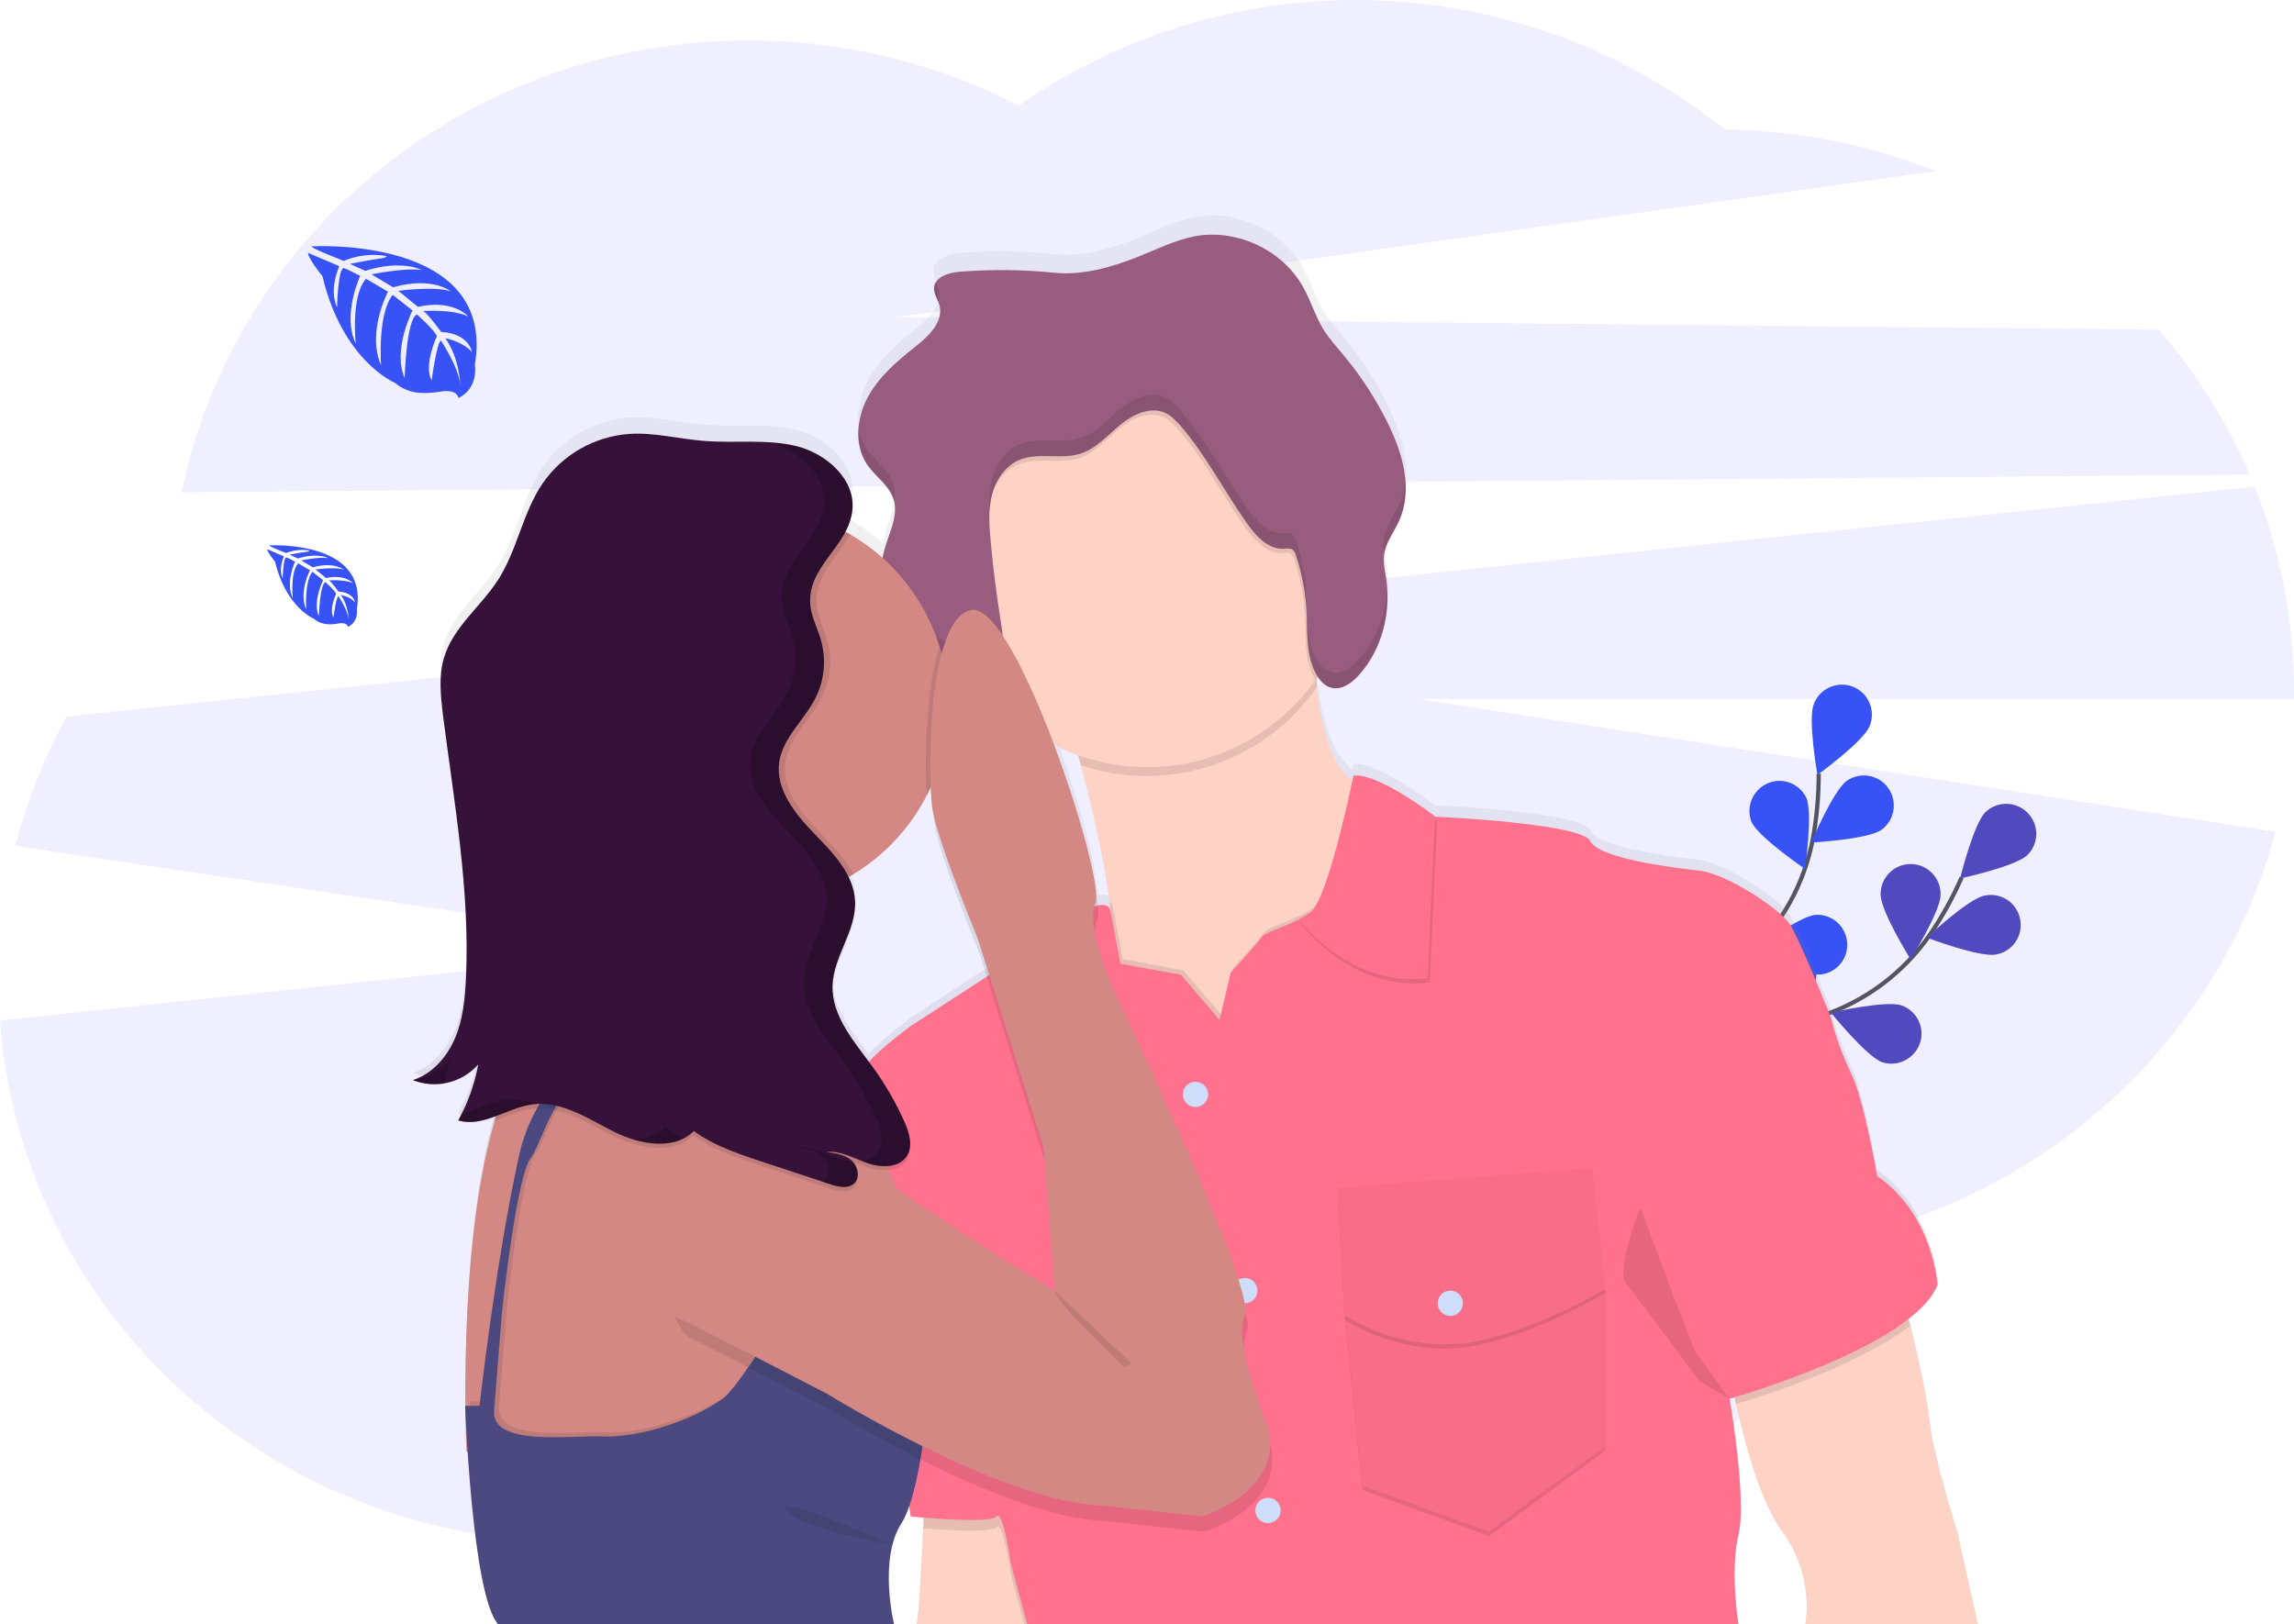 <?xml version="1.0" encoding="utf-8"?>
<!-- Generator: Adobe Illustrator 24.1.1, SVG Export Plug-In . SVG Version: 6.00 Build 0)  -->
<svg version="1.1" id="_x33_a5aa513-46c2-4b84-9c5c-739cc4f6ff17"
	 xmlns="http://www.w3.org/2000/svg" xmlns:xlink="http://www.w3.org/1999/xlink" x="0px" y="0px" viewBox="0 0 1088.4 770.8"
	 style="enable-background:new 0 0 1088.4 770.8;" xml:space="preserve">
<style type="text/css">
	.st0{opacity:0.1;fill:#6C63FF;enable-background:new    ;}
	.st1{fill:none;stroke:#535461;stroke-width:2;stroke-miterlimit:10;}
	.st2{fill:#6C63FF;}
	.st3{opacity:0.25;enable-background:new    ;}
	.st4{fill:#3752F5;}
	.st5{fill:url(#SVGID_1_);}
	.st6{fill:#FFD2C6;}
	.st7{opacity:0.1;enable-background:new    ;}
	.st8{fill:#985C7E;}
	.st9{opacity:0.1;}
	.st10{fill:#FF718D;}
	.st11{opacity:3.000000e-02;enable-background:new    ;}
	.st12{fill:#CEDDF9;}
	.st13{fill:#D38884;}
	.st14{fill:#4C4981;}
	.st15{fill:#36123A;}
	.st16{opacity:0.2;}
</style>
<path class="st0" d="M1067.4,225.2c-10.8-25-25.3-48.2-43.2-68.8l-599-5.9l493.2-69.3c-31.9-12.7-65.8-19.4-100.1-19.8
	c-96.9-77.4-233.1-82.1-335-11.3c-39.7-20.4-83.6-31-128.2-30.9c-133.1,0-244,92.2-268.9,214.4L1067.4,225.2z"/>
<path class="st0" d="M1088.4,327.7c0-33.1-6.3-66-18.7-96.8L31.6,340C21,359.3,12.8,380,7.3,401.4l321.5,47.9L0,484.2
	c9.9,138.4,128.5,247.6,273.4,247.6c72.9,0,139.2-27.7,188.3-72.8c49.3,46,116.2,74.3,189.9,74.3c109.4,0,203.8-62.3,247.8-152.4
	c88.2-28,156.7-98.3,180.2-186.2l-406.5-63h415.3C1088.4,330.4,1088.4,329,1088.4,327.7z"/>
<path class="st1" d="M782,557c0,0,32.9-58.2,82.3-75c20.8-6.9,38.8-20.4,51.3-38.4c5.9-8.6,10.9-17.7,15.1-27.2"/>
<path class="st2" d="M961.9,405.7c-5.6,5.5-31.9,11.1-31.9,11.1s6.4-26.1,12.1-31.5c5.7-5.4,14.7-5.1,20.1,0.6
	C967.5,391.5,967.4,400.3,961.9,405.7L961.9,405.7z"/>
<path class="st2" d="M947,452.9c-7.7,1.5-32.8-8-32.8-8s19.6-18.4,27.3-19.9c7.7-1.7,15.3,3.2,16.9,10.9c1.7,7.7-3.2,15.3-10.9,16.9
	C947.4,452.8,947.2,452.8,947,452.9L947,452.9z"/>
<path class="st2" d="M893,504c-7.4-2.6-24.3-23.5-24.3-23.5s26.2-6,33.6-3.4c7.4,2.7,11.2,10.9,8.5,18.2
	C908.1,502.5,900.2,506.4,893,504L893,504z"/>
<path class="st2" d="M843.3,533.4c-7.8-1.3-27.9-19-27.9-19s24.8-10.3,32.6-9c7.8,0.9,13.4,8,12.4,15.8c-0.9,7.8-8,13.4-15.8,12.4
	C844.2,533.5,843.7,533.5,843.3,533.4z"/>
<path class="st2" d="M892.3,424.5c0,7.9,14.2,30.7,14.2,30.7s14.2-22.8,14.2-30.6c0.2-7.9-6-14.4-13.8-14.6
	c-7.9-0.2-14.4,6-14.6,13.8C892.3,424,892.3,424.3,892.3,424.5L892.3,424.5z"/>
<path class="st2" d="M834.7,459.7c2.3,7.5,22.7,25,22.7,25s6.8-26,4.4-33.5c-2.4-7.5-10.4-11.6-17.9-9.2
	C836.6,444.4,832.5,452.2,834.7,459.7z"/>
<path class="st2" d="M783.4,501.5c1,7.8,18.2,28.5,18.2,28.5s11.1-24.5,10-32.3c-0.9-7.8-7.9-13.4-15.7-12.5s-13.4,7.9-12.5,15.7
	C783.3,501.1,783.4,501.3,783.4,501.5L783.4,501.5z"/>
<path class="st3" d="M961.9,405.7c-5.6,5.5-31.9,11.1-31.9,11.1s6.4-26.1,12.1-31.5c5.7-5.4,14.7-5.1,20.1,0.6
	C967.5,391.5,967.4,400.3,961.9,405.7L961.9,405.7z"/>
<path class="st3" d="M947,452.9c-7.7,1.5-32.8-8-32.8-8s19.6-18.4,27.3-19.9c7.7-1.7,15.3,3.2,16.9,10.9c1.7,7.7-3.2,15.3-10.9,16.9
	C947.4,452.8,947.2,452.8,947,452.9L947,452.9z"/>
<path class="st3" d="M893,504c-7.4-2.6-24.3-23.5-24.3-23.5s26.2-6,33.6-3.4c7.4,2.7,11.2,10.9,8.5,18.2
	C908.1,502.5,900.2,506.4,893,504L893,504z"/>
<path class="st3" d="M843.3,533.4c-7.8-1.3-27.9-19-27.9-19s24.8-10.3,32.6-9c7.8,0.9,13.4,8,12.4,15.8c-0.9,7.8-8,13.4-15.8,12.4
	C844.2,533.5,843.7,533.5,843.3,533.4z"/>
<path class="st3" d="M892.3,424.5c0,7.9,14.2,30.7,14.2,30.7s14.2-22.8,14.2-30.6c0.2-7.9-6-14.4-13.8-14.6
	c-7.9-0.2-14.4,6-14.6,13.8C892.3,424,892.3,424.3,892.3,424.5L892.3,424.5z"/>
<path class="st3" d="M834.7,459.7c2.3,7.5,22.7,25,22.7,25s6.8-26,4.4-33.5c-2.4-7.5-10.4-11.6-17.9-9.2
	C836.6,444.4,832.5,452.2,834.7,459.7z"/>
<path class="st3" d="M783.4,501.5c1,7.8,18.2,28.5,18.2,28.5s11.1-24.5,10-32.3c-0.9-7.8-7.9-13.4-15.7-12.5s-13.4,7.9-12.5,15.7
	C783.3,501.1,783.4,501.3,783.4,501.5L783.4,501.5z"/>
<path class="st1" d="M783.9,555.9c0,0,6.5-66.5,44.9-101.9c16.2-14.7,27.2-34.3,31.3-55.9c1.9-10.2,2.8-20.6,2.8-31"/>
<path class="st4" d="M887,344.6c-2.9,7.3-24.7,23.1-24.7,23.1s-4.7-26.5-1.7-33.7c2.8-7.3,11-11,18.4-8.2c7.3,2.8,11,11,8.2,18.4
	C887.2,344.3,887.1,344.5,887,344.6L887,344.6z"/>
<path class="st4" d="M892.6,393.8c-6.4,4.5-33.3,6-33.3,6s10.5-24.7,16.9-29.3c6.5-4.5,15.3-2.9,19.8,3.6
	C900.4,380.5,898.9,389.3,892.6,393.8L892.6,393.8z"/>
<path class="st4" d="M863.8,462.4c-7.8,0.7-31.7-11.6-31.7-11.6s21.5-16.1,29.3-16.7c7.8-0.5,14.6,5.5,15,13.4
	C876.9,455,871.3,461.6,863.8,462.4z"/>
<path class="st2" d="M830.4,509.4c-7.6,2-33.2-6.1-33.2-6.1s18.5-19.5,26.1-21.5c7.6-2.1,15.4,2.3,17.6,9.8
	c2.1,7.6-2.3,15.4-9.8,17.6C830.8,509.3,830.6,509.3,830.4,509.4z"/>
<path class="st4" d="M831,390c3.2,7.2,25.4,22.3,25.4,22.3s3.8-26.6,0.6-33.8c-3.5-7.1-12-10-19-6.5
	C831.4,375.3,828.3,383.1,831,390L831,390z"/>
<path class="st2" d="M792.6,445.5c5.2,5.9,30.9,13.6,30.9,13.6s-4.3-26.5-9.5-32.4c-5.2-5.9-14.2-6.5-20.1-1.3
	C788,430.6,787.4,439.6,792.6,445.5L792.6,445.5z"/>
<path class="st2" d="M762.7,504.5c4.1,6.7,28.2,18.7,28.2,18.7s0.2-26.9-3.9-33.6c-4-6.8-12.7-9-19.5-5c-6.8,4-9,12.7-5,19.5
	C762.5,504.3,762.6,504.4,762.7,504.5z"/>
<linearGradient id="SVGID_1_" gradientUnits="userSpaceOnUse" x1="622.975" y1="-63.44" x2="622.975" y2="605.269" gradientTransform="matrix(1 0 0 -1 -55.79 707.39)">
	<stop  offset="0" style="stop-color:#808080;stop-opacity:0.25"/>
	<stop  offset="0.54" style="stop-color:#808080;stop-opacity:0.12"/>
	<stop  offset="1" style="stop-color:#808080;stop-opacity:0.1"/>
</linearGradient>
<path class="st5" d="M938.4,770.8l-9.9-44.6c0,0-11.5-36.5-13-52.3c-1.2-12.3-6.8-36.4-9.3-46.7l-0.8-3.4
	c6.6-5.2,11.5-10.8,13.7-16.5c0,0-2.1-33.8-28.7-52.3c0,0-6.3-37-12.5-49.7c-4-8.5-7.2-17.3-9.4-26.4c0,0-15.1-38.6-19.8-45.5
	s-29.2-23.8-42.8-25.4c-13.6-1.6-47.5-5.8-51.6-14.3c-4.2-8.5-73.5-11.6-73.5-11.6l0,0c-0.8-0.6-27.3-21.1-38.6-19.5
	c0,0-0.2,1-0.6,2.8c-7.1-5.9-14.3-18.6-16.9-45.5c-0.1-1.2-0.2-2.5-0.3-3.8l0.8-1.1c1.6,2.4,3.8,4.5,6.5,5.1c0.1,0,0.2,0,0.3,0h0.1
	c4.7,1.1,9.3-2.2,12.6-5.8c11.1-12.3,15.6-30,13.2-46.5c-0.6-3.9-1.5-7.8-1-11.7c0.8-5.9,4.7-10.8,7.1-16.2
	c6.7-14.9,1.8-32.5-5.4-47.2c-5.6-11.4-12.4-22.2-20.5-32c-3.5-4.3-7.3-8.5-10.2-13.3c-3.7-6.3-5.8-13.4-9.3-19.8
	c-9.8-18-31.6-28.4-51.5-24.6c-9.4,1.8-18,6.3-26.9,9.9c-12.6,5-26.3,9.1-39.9,7.7c-14.8-1.5-29.8-1.7-44.6-0.6
	c-4.3,0.3-9.6,1.7-11.6,5.1c0-0.1-0.1-0.2-0.1-0.3c-0.6,0.9-0.9,1.9-1,2.9c-0.2,2.6,1.4,5,2.2,7.5c0-0.1,0.1-0.3,0.1-0.5
	c0.2,0.4,0.3,0.9,0.5,1.3c2.2,8.1-5.3,15.2-11.8,20.4c-8.7,7-17.4,14.6-22.5,24.6c-2.3,4.5-3.7,9.4-4.1,14.5
	c-0.1-0.5-0.1-0.9-0.2-1.4c-0.7,6.7,0.5,13.5,4.3,19s10.1,9.6,12.2,16.1c0.2,0.5,0.3,1,0.4,1.5c0-0.3,0.1-0.5,0.1-0.8
	c1.7,6.3-0.9,12.9-2.9,19.1c-1,2.9-1.8,5.9-2.5,8.9c-4.7-4.3-9.8-8.1-15.3-11.3c-0.8-0.5-1.6-0.9-2.4-1.4c1.7-3.2,2.8-6.7,3.3-10.3
	c0.1-0.9,0.1-1.8,0.1-2.8c-0.2-13.6-13.3-24.8-26.7-28.1c-14.3-3.6-29.3-1.3-43.9-2.5c-11.9-0.9-23.6-4.1-35.5-3.4
	c-16.6,1.3-31.7,10-41,23.8c-9.5,14.1-12,32-21.1,46.3c-8.1,12.9-21.4,22.8-25.7,37.5c-2.7,9-1.6,18.7-0.5,28
	c5.3,42,12.8,84.1,10.9,126.4c-0.5,9.8-1.4,19.8-5.2,28.8s-10.7,17.1-20,20.1h0.1H196c4.6,1.9,9.7,2.5,14.6,1.6v-0.1
	c6.4-1,12.2-4.2,16.4-9.1c-1.7,9.4-4.9,18.5-9.5,26.9l0,0v0.1c6,1.9,11.9,0.2,17.9-2l-0.7,2.3c-12.6,43.7-14,104.8-13.8,137l0,0
	c0,0,0,0.3,0,0.8c0.1,13,0.5,21,0.5,21l0.6,0.1c1.8,28.1,6.1,74.2,14.7,83.2h187.7c0,0-7.6-31.3,3.5-48.8c1.5-2.5,2.7-5.2,3.6-8
	l0.7,4.8c0,0,2.5,0.2,6.1,0.5c-0.1,1.7-0.1,3.4-0.2,5.3c-0.9,19.5-2.3,46.2-3.3,46.2h390c0,0-4.2-26.1,0-43s-4.2-65.6-4.2-65.6
	l2.3-0.7c0.2,1,0.5,2.1,0.7,3.3c4,18,11.6,47.3,22,61.4c15.6,21.2,11,44.6,11,44.6L938.4,770.8z M512.8,357.4
	c5,18.7,10.7,42.9,13.6,65.5c0.2,1.5,0.4,3,0.6,4.5c-0.5-2.7-2.7-3.3-6-2.7c-0.2-1.8-0.5-4-1-6.3c-1-12.5-9.2-42.2-19.8-70.6
	c3.7,1.9,7.4,3.5,11.3,4.9L512.8,357.4z M439.7,372c0.7-1.3,1.3-2.6,1.9-4c0.2,4.3,0.5,7.7,0.8,10c0.1,1,0.3,2.1,0.6,3.3
	c0.1,1.7,0.3,3,0.4,4.2c2.3,15.6,21.4,62.2,21.4,62.2l3.5,11.5l-35.7,23.4c0,0-13,9.4-20.5,17.6c-7.9-10.7-16.8-21.8-17.3-34.8
	c0.5-14,11.3-26.4,10.7-40.4v0c0-0.2,0-0.5,0-0.7c0-0.4,0-0.9,0-1.3c-0.2-4-1.2-7.9-3-11.5c0.8-0.5,1.6-1,2.4-1.4
	C419.8,400.6,431.8,387.6,439.7,372L439.7,372z"/>
<path class="st6" d="M699.6,446.3l-91.8,73c0,0-137.6-18.8-95.9-27.1c17.5-3.5,18.9-32.2,14.5-64.5c-3-22.3-8.7-46.2-13.6-64.6
	c-5-18.6-9.3-31.5-9.3-31.5s127.2-151.2,121-48c-1,14.1-0.9,28.3,0.3,42.4c2.6,27.1,10.1,39.6,17.4,45.2c8.1,6.3,15.7,4.1,15.7,4.1
	L699.6,446.3z"/>
<path class="st7" d="M624.8,326c-24.9,35.9-70.6,51-112,37.1c-5-18.6-9.3-31.5-9.3-31.5s127.2-151.2,121-48
	C623.5,297.7,623.6,311.9,624.8,326z"/>
<path class="st6" d="M642.2,266c0,54.1-43.9,98-98,98s-98-43.9-98-98s43.9-98,98-98l0,0c53.9-0.2,97.8,43.4,98,97.4
	C642.2,265.6,642.2,265.8,642.2,266z"/>
<path class="st7" d="M642.2,266c0.1,20.3-6.2,40.2-18,56.8c-0.2-0.2-0.3-0.5-0.4-0.7c-5.1-9-4.2-20.1-4.7-30.5
	c-0.5-8.9-2.2-17.6-5-26c-0.2-1.1-0.8-2.1-1.7-2.8c-1.2-0.8-2.8-0.5-4.2-0.4c-7.3,0.4-13.1-6-17.3-11.9
	c-10.8-15.3-19.4-32.3-31.7-46.5c-2.1-2.4-4.3-4.7-7.2-6c-7-3.3-15.3,0.7-21.3,5.7s-11.3,11.2-18.7,13.7c-9.4,3.1-20.2-0.8-29.3,3.1
	c-6.8,3-11.3,9.9-13,17.1s-1.2,14.8-0.4,22.2c1.2,12.7,2.8,25.3,4.8,37.9c1,6.4,1.8,13.9-2.9,18.3c-2.7,2.5-6.2,3.2-9.8,2.8
	c-29-45.7-15.5-106.3,30.2-135.3s106.3-15.5,135.3,30.2C636.9,229.3,642.2,247.5,642.2,266z"/>
<path class="st8" d="M455.7,128.9c-5.3,0.4-12.1,2.3-12.5,7.6c-0.2,2.9,1.7,5.4,2.5,8.2c2.2,8-5.3,15-11.8,20.1
	c-8.7,6.9-17.4,14.4-22.5,24.3s-6.1,22.6,0.3,31.7c3.9,5.5,10.1,9.5,12.2,15.9s-0.6,13.1-2.8,19.4c-3.2,9.5-5.3,20-2,29.4
	c4.7,13.2,18.3,20.6,30.7,26.9c7.1,3.6,16.5,6.8,22.2,1.4c4.7-4.4,4-11.9,2.9-18.3c-2-12.6-3.6-25.2-4.8-37.9
	c-0.7-7.4-1.3-15,0.4-22.2s6.2-14.2,13-17.1c9.1-3.9,19.9,0,29.3-3.1c7.4-2.4,12.7-8.7,18.7-13.6s14.2-8.9,21.3-5.7
	c2.9,1.3,5.1,3.7,7.2,6c12.3,14.2,20.8,31.1,31.7,46.5c4.2,6,10,12.3,17.3,12c1.4-0.1,3-0.4,4.2,0.4c0.9,0.7,1.5,1.7,1.7,2.8
	c2.8,8.4,4.5,17.1,5,26c0.5,10.4-0.4,21.4,4.7,30.5c1.6,2.9,4.1,5.6,7.3,6.3c4.7,1.1,9.3-2.2,12.6-5.8
	c11.1-12.1,15.6-29.6,13.2-45.9c-0.6-3.8-1.5-7.7-1-11.5c0.8-5.8,4.7-10.7,7.1-16c6.7-14.7,1.8-32.1-5.4-46.5
	c-5.6-11.3-12.4-21.9-20.5-31.6c-3.5-4.3-7.3-8.4-10.2-13.1c-3.7-6.2-5.8-13.2-9.3-19.6c-9.8-17.8-31.6-28-51.5-24.3
	c-9.4,1.8-18,6.2-26.9,9.7c-12.6,5-26.3,9-39.9,7.6C485.5,127.9,470.6,127.8,455.7,128.9z"/>
<g class="st9">
	<path d="M424.1,238c0.6-2.9,0.5-5.9-0.4-8.7c-2.1-6.4-8.4-10.4-12.2-15.9c-2.3-3.4-3.8-7.3-4.3-11.4c-0.7,6.6,0.5,13.3,4.3,18.7
		s10.1,9.5,12.2,15.9C423.8,237,424,237.5,424.1,238z"/>
	<path d="M445.4,137.4c-0.4-1.3-0.9-2.6-1.5-3.8c-0.6,0.9-0.9,1.9-1,2.9c-0.2,2.6,1.4,4.9,2.2,7.4
		C445.9,141.8,446,139.5,445.4,137.4z"/>
	<path d="M472,306.4c-5.8,5.4-15.1,2.1-22.2-1.4c-12.5-6.3-26.1-13.7-30.7-26.9c-0.8-2.3-1.3-4.6-1.5-7c-0.5,4.8,0,9.7,1.5,14.3
		c4.7,13.2,18.3,20.6,30.7,26.9c7.1,3.6,16.5,6.8,22.2,1.4c3.8-3.5,4-9.1,3.5-14.5C475.1,302,473.9,304.5,472,306.4z"/>
	<path d="M663.6,239.8c-2.4,5.4-6.3,10.2-7.1,16c-0.2,2.1-0.2,4.2,0.2,6.3c1-5.4,4.6-10,6.9-15c2.6-6,3.6-12.6,3-19.1
		C666.3,232.1,665.3,236.1,663.6,239.8z"/>
	<path d="M644.4,313.2c-3.3,3.6-7.9,6.9-12.6,5.8c-3.2-0.8-5.7-3.5-7.3-6.3c-5.1-9-4.2-20.1-4.7-30.5c-0.5-8.9-2.2-17.6-5-26
		c-0.3-1.1-0.9-2.1-1.7-2.8c-1.2-0.8-2.8-0.5-4.2-0.4c-7.3,0.4-13.1-6-17.3-12c-10.8-15.3-19.4-32.3-31.7-46.5
		c-2.1-2.4-4.3-4.7-7.2-6c-7-3.3-15.3,0.7-21.3,5.7s-11.2,11.2-18.6,13.6c-9.4,3.1-20.2-0.8-29.3,3.1c-6.8,3-11.3,9.9-13,17.1
		c-1,4.8-1.4,9.7-1,14.6c0.1-2.5,0.4-4.9,1-7.3c1.7-7.2,6.2-14.2,13-17.1c9.1-3.9,19.9,0,29.3-3.1c7.4-2.4,12.7-8.6,18.6-13.6
		s14.2-8.9,21.3-5.7c2.9,1.3,5.1,3.7,7.2,6c12.3,14.2,20.8,31.1,31.7,46.5c4.2,6,10,12.3,17.3,12c1.5-0.1,3-0.4,4.2,0.4
		c0.9,0.7,1.5,1.7,1.7,2.8c2.8,8.4,4.5,17.1,5,26c0.5,10.4-0.4,21.4,4.7,30.5c1.6,2.9,4.1,5.6,7.3,6.3c4.7,1.1,9.3-2.2,12.6-5.8
		c10-10.8,14.5-26,13.7-40.7C657.3,292.1,652.7,304.2,644.4,313.2z"/>
</g>
<path class="st6" d="M487.4,720v50.7h-52.7c1,0,2.4-26.3,3.3-45.5c0.5-11.1,0.9-19.8,0.9-19.8L487.4,720z"/>
<path class="st6" d="M856.6,770.8c2.3-15.5-1.7-31.4-11-44c-10.4-13.9-18-42.8-22-60.5c-2-8.9-3-15-3-15l84.5-44.8v18
	c0,0,0.5,1.8,1.2,4.8c2.5,10.2,8,34,9.3,46.1c1.6,15.6,13,51.6,13,51.6l9.9,44L856.6,770.8z"/>
<path class="st7" d="M906.2,629.1c-24.8,19.3-72.3,34.1-82.6,37.1c-2-8.9-3-15-3-15l84.5-44.9v18C905,624.4,905.5,626.2,906.2,629.1
	z"/>
<path class="st7" d="M487.4,720v50.7H486l-6.4-23.6c0,0-3.7-26.1-6.8-22.4c-2.3,2.7-24,1.4-34.8,0.5c0.5-11.1,0.9-19.8,0.9-19.8
	L487.4,720z"/>
<path class="st7" d="M699.6,446.3l-91.8,73c0,0-137.6-18.8-95.9-27.1c17.5-3.5,18.9-32.2,14.5-64.5c0.9,0.5,1.5,1.4,1.6,2.4l4.7,25
	l28.7,5.3l18.3,21.4l5.2-22.4c0,0,12.5-13.6,14.6-16.7c1.7-2.5,10.2-4.6,17.9-8.6c2-1,3.8-2.1,5.6-3.4c6.8-5.1,16-44.8,19.2-59.4
	c8.1,6.3,15.7,4.1,15.7,4.1L699.6,446.3z"/>
<path class="st10" d="M820.6,663.7c0,0,8.3,48,4.2,64.7s0,42.4,0,42.4H487.4l-7.8-28.8c0,0-3.7-26.1-6.8-22.4s-40.7,0-40.7,0
	l-14.6-97c0,0-8.9-102.2-10.4-109.5s25.5-26.6,25.5-26.6l37-24c0,0,54.6-44.8,57.3-30.2l4.7,25l28.7,5.2l18.3,21.4l5.3-22.4
	c0,0,12.5-13.5,14.6-16.7c1.7-2.5,10.2-4.6,17.9-8.6c2-1,3.8-2.1,5.6-3.4c8.3-6.2,20.3-64.6,20.3-64.6c11.3-1.5,37.8,18.7,38.6,19.3
	l0,0c0,0,69.3,3.1,73.5,11.5c4.2,8.3,38.1,12.6,51.7,14.1c13.6,1.5,38.1,18.3,42.8,25s19.8,44.8,19.8,44.8c2.2,9,5.4,17.7,9.4,26.1
	c6.3,12.5,12.5,49,12.5,49c26.6,18.3,28.7,51.6,28.7,51.6C907.7,639.2,820.6,663.7,820.6,663.7z"/>
<path class="st7" d="M778.3,573c0,0-12,29.7-6.8,36s34.9,46.4,34.9,46.4l14.1,8.3l-16.2-22.4l-9-22.9L778.3,573z"/>
<polygon class="st7" points="643.3,611.6 638.1,626.2 646.4,707 706.4,728.9 761.7,688.2 761.7,613.7 733.5,598.1 "/>
<polygon class="st10" points="643.3,609.5 638.1,624.1 646.4,704.9 706.4,726.8 761.7,686.2 761.7,611.6 733.5,596 "/>
<polygon class="st11" points="643.3,609.5 638.1,624.1 646.4,704.9 706.4,726.8 761.7,686.2 761.7,611.6 733.5,596 "/>
<path class="st7" d="M634.4,565.7l3.7,60.5c0,0,22.4,15.6,52.7,13.5s70.9-26.1,70.9-26.1l-6.3-57.4L634.4,565.7z"/>
<path class="st10" d="M634.4,563.6l3.7,60.5c0,0,22.4,15.6,52.7,13.6s70.9-26.1,70.9-26.1l-6.3-57.4L634.4,563.6z"/>
<path class="st11" d="M634.4,563.6l3.7,60.5c0,0,22.4,15.6,52.7,13.6s70.9-26.1,70.9-26.1l-6.3-57.4L634.4,563.6z"/>
<circle class="st12" cx="688.1" cy="618.4" r="6"/>
<circle class="st12" cx="567.2" cy="519.3" r="6"/>
<circle class="st12" cx="590.6" cy="612.4" r="6"/>
<circle class="st12" cx="601.6" cy="716.7" r="6"/>
<path class="st7" d="M681.9,389.5l-3.5,76.7c-37.4,4.7-61-27.9-61-27.9c2-1,3.8-2.1,5.6-3.4c8.3-6.3,20.3-64.7,20.3-64.7
	C654.6,368.6,681,388.8,681.9,389.5L681.9,389.5z"/>
<path class="st10" d="M680.8,387.4l-3.5,76.7c-37.4,4.7-61-27.9-61-27.9c2-1,3.8-2.1,5.6-3.4c8.3-6.3,20.3-64.7,20.3-64.7
	C653.5,366.5,680,386.7,680.8,387.4L680.8,387.4z"/>
<path class="st13" d="M450,334.7c0,51.8-42,93.8-93.8,93.7c-51.8,0-93.8-42-93.7-93.8c0-51.8,42-93.8,93.8-93.7
	c41,0,77.2,26.6,89.4,65.7C448.6,315.7,450,325.2,450,334.7z"/>
<path class="st13" d="M431.2,580.8l-6.5,16.2l-27,67.6l-9.6,24l-78.5,16.9l-85.4-16.3l-2.9-0.5c0,0-4.6-95.5,13.3-156.6
	c6.2-21.2,15.1-38.2,27.8-45.7c49.4-29.2,34.1-118.3,34.1-118.3s39.2,2.6,74.2,6.9c2.6,8.4,9,16,15.4,22.5
	c7.2,7.4,15.1,15.5,18.3,25c-12.5,26.5-23.4,61-11.9,75.1c10.4,12.8,21.7,38.3,29.4,57.8c1.2,3,2.3,5.8,3.3,8.4
	C428.8,573.8,431.2,580.8,431.2,580.8z"/>
<path class="st7" d="M424.8,597l-27,67.6l-9.6,24l-78.6,16.9l-85.4-16.3c-1-14-1.3-24.2-1.3-24.2h6.8c0,0,7.6-68.8,18.8-118.9
	s59.1-59.8,59.1-59.8l0.9,7.5c-40,2.6-47.6,44.8-54.4,53.7s-13.6,72.7-13.6,72.7l-3.8,47.6c-0.7,16.7,36.9,11.1,51.5,11.8
	s40.1-5.9,57-17.9c10.9-7.7,64.1-98.2,64.1-98.2L424.8,597z"/>
<path class="st14" d="M305.4,488.4c0,0-48,9.7-59.1,59.8s-18.8,118.9-18.8,118.9h-6.8c0,0,3.3,90.7,15.8,103.8h187.7
	c0,0-7.6-30.9,3.5-48.1s14.6-81.3,14.6-81.3L407,565.5c0,0-53.1,90.5-64.1,98.2c-17,12-42.4,18.6-57,17.9s-52.1,4.9-51.5-11.8
	l3.8-47.6c0,0,6.8-63.8,13.6-72.7s14.4-51.1,54.4-53.7L305.4,488.4z"/>
<path class="st7" d="M450,334.7c0,14.9-3.5,29.6-10.3,42.8c-1-15.9-0.5-50,6-70.9C448.6,315.7,450,325.2,450,334.7z"/>
<path class="st7" d="M327,634.5c12.8,6.3,66.5,34.2,66.5,34.2s81.9,50.8,129.3,52.9l48.5,5.2c0,0,39.1-11.4,31.3-42.2
	c0,0-17-40.9-11-52.9s-61-152-61-152s-15-32.3-9.9-43.8s-37.7-142.5-58.7-139.2s-20.9,78.7-18.7,94.1c2.3,15.4,21.3,61.3,21.3,61.3
	l31.5,100.1l5.2,67.5c0,0-86.5-51.4-103.2-72.2s-76.1-50.6-90.7-33.4S314.2,628.3,327,634.5z"/>
<path class="st13" d="M292.4,618.4c0,0,20.8,2.6,33.6,8.9s66.5,34.1,66.5,34.1s81.9,50.8,129.3,52.9l48.5,5.2
	c0,0,39.1-11.5,31.3-42.2c0,0-17-40.9-11-52.9s-61-152-61-152s-15-32.3-9.9-43.8S482,286,461,289.4s-20.9,78.6-18.7,94
	c2.3,15.4,21.4,61.3,21.4,61.3l31.5,100.1l5.2,67.5c0,0-86.6-51.4-103.2-72.2s-76.1-50.6-90.7-33.4S227.7,584.5,292.4,618.4z"/>
<path class="st7" d="M533.3,648.6c0,0-34.1-32.3-32.9-36.2l36.5,34.7L533.3,648.6z"/>
<path class="st7" d="M327.9,533.1l5.3,2.6c-0.3,0.3-0.6,0.7-0.9,1C330.7,535.5,329.3,534.3,327.9,533.1z"/>
<path class="st7" d="M405,414.8c-44.3,27-102,12.9-129-31.3c-27-44.3-12.9-102,31.3-129c29.5-17.9,66.4-18.3,96.2-0.9
	c-6.4,11.2-17.8,20.1-15.9,34.5c0.7,5.4,3.3,10.3,4.8,15.5c2.6,9.2,1.7,19-2.6,27.5c-5.3,10.5-15.5,18.8-17.2,30.4
	c-1.9,12.8,7.4,24.3,16.4,33.6C394.9,401.2,401.2,407.6,405,414.8z"/>
<path class="st7" d="M430.1,550.6c-1.9,2.9-5,4.3-8.4,4.6c-3.1,0.3-6.3-0.1-9.3-1l0,0l-1-0.3c-6.4-2.3-12.7-6-19.5-5.3
	c4.2,0.5,8.6,1.2,11.8,3.9s4.5,8.2,1.4,11s-7.6,1.7-11.4,0.4l-32.7-10.8c-11.1-3.7-22.6-7.5-32-14.4c-9.3,9.3-25.6,6.4-37.7,0.5
	c-2.9-1.4-5.8-3-8.7-4.5c-9.7-5.1-19.6-9.9-30.2-8.6c-6.2,0.8-12.2,3.7-18.1,5.9c6.2-21.2,15.1-38.2,27.8-45.7
	c49.4-29.2,34.1-118.3,34.1-118.3s39.2,2.6,74.2,6.9c2.6,8.4,9,16,15.4,22.5c7.2,7.4,15.1,15.5,18.3,25c0.8,2.4,1.2,4.9,1.4,7.4
	c0.6,13.9-10.3,26.1-10.7,40c-0.4,14.6,10.5,26.7,19.1,38.5c5.8,8,10.8,16.7,14.9,25.7C431.2,539.3,433.2,545.8,430.1,550.6z"/>
<path class="st15" d="M404.4,242.1c1.6-14.6-12.3-26.9-26.5-30.4s-29.3-1.3-43.9-2.5c-11.9-0.9-23.6-4.1-35.5-3.3
	c-16.5,1.2-31.6,9.8-41,23.4c-9.5,13.9-12,31.5-21.1,45.7c-8.1,12.7-21.4,22.5-25.7,37c-2.7,8.9-1.6,18.4-0.5,27.6
	c5.3,41.4,12.8,82.9,10.9,124.6c-0.5,9.7-1.4,19.5-5.2,28.4s-10.7,16.9-20,19.9c10.8,4.3,23.2,1.4,31-7.4
	c-1.7,9.3-4.9,18.3-9.5,26.5c11.7,3.6,23.1-6,35.3-7.6c13.8-1.8,26.4,6.9,38.8,13.1s29.5,9.1,38.6-1.4l-5.3-2.6
	c10.1,9.2,23.4,13.7,36.4,18l32.7,10.8c3.8,1.3,8.5,2.3,11.4-0.4s1.8-8.3-1.4-11s-7.6-3.3-11.8-3.9c6.8-0.7,13.1,3.1,19.5,5.3
	s14.9,2.4,18.6-3.3c3.2-4.8,1.2-11.3-1.2-16.6c-4.1-9.1-9.1-17.7-14.9-25.7c-8.6-11.8-19.5-23.9-19.1-38.6
	c0.4-13.9,11.3-26.1,10.7-40c-0.5-12.9-10.6-23.1-19.6-32.4s-18.2-20.9-16.4-33.7c1.7-11.6,11.9-19.9,17.2-30.4
	c4.3-8.5,5.2-18.3,2.6-27.5c-1.5-5.2-4.1-10.2-4.9-15.5C382,269.1,402.5,259.8,404.4,242.1z"/>
<g class="st16">
	<path d="M239.1,522c-6.8,0.9-13.4,4.3-20,6.5c-0.5,1.1-1.1,2.1-1.7,3.2c11.7,3.6,23.1-6,35.3-7.6c0.7-0.1,1.4-0.2,2-0.2
		C249.7,522.1,244.3,521.4,239.1,522z"/>
	<path d="M210.5,514.2c1.2-3.6,2.1-7.4,2.8-11.1c-4.1,4.7-9.7,7.9-15.8,8.9c-0.5,0.2-1,0.4-1.6,0.6
		C200.6,514.4,205.6,515,210.5,514.2z"/>
	<path d="M397.9,549.8c-6.4-2.3-12.7-6-19.5-5.3c4.1,0.6,8.6,1.2,11.8,3.9s4.5,8.2,1.4,11c-0.5,0.5-1.2,0.9-1.9,1.2l4,1.3
		c3.8,1.3,8.5,2.3,11.4-0.4s2-7.4-0.7-10.3C402.3,551,400,550.5,397.9,549.8z"/>
	<path d="M315.6,534.6c-4.1,4.1-9.6,5.9-15.5,6c8.4,2.6,17.5,3.2,24.5-0.5C321.4,538.5,318.4,536.7,315.6,534.6z"/>
	<path d="M428.9,532c-4.1-9.1-9.1-17.7-14.9-25.7c-8.6-11.9-19.5-23.9-19.1-38.6c0.4-13.9,11.3-26.1,10.7-40
		c-0.5-12.9-10.6-23.1-19.6-32.4s-18.2-20.8-16.4-33.6c1.7-11.6,11.9-19.9,17.2-30.4c4.3-8.5,5.2-18.3,2.6-27.5
		c-1.5-5.2-4.1-10.2-4.9-15.5c-2.5-19.1,18-28.4,19.9-46.1c1.6-14.6-12.3-26.9-26.5-30.4c-4.2-1-8.4-1.6-12.7-1.9
		c14,3.8,27.3,15.9,25.7,30.2c-1.9,17.7-22.4,27-19.9,46.1c0.7,5.4,3.4,10.3,4.9,15.5c2.6,9.2,1.6,19-2.6,27.5
		c-5.3,10.5-15.5,18.8-17.2,30.4c-1.9,12.8,7.4,24.3,16.4,33.6c9,9.3,19.1,19.5,19.6,32.4c0.6,13.9-10.3,26.1-10.7,40
		c-0.4,14.6,10.5,26.7,19.1,38.6c5.8,8,10.8,16.7,14.9,25.7c2.4,5.3,4.4,11.8,1.2,16.6c-1.7,2.5-4.4,4.1-7.4,4.5
		c0.8,0.3,1.5,0.6,2.3,0.9c6.4,2.3,14.9,2.4,18.6-3.3C433.2,543.7,431.2,537.3,428.9,532z"/>
</g>
<path class="st7" d="M423.4,733c0,0-42.6-7-50.3-16.3S423.4,733,423.4,733z"/>
<path class="st4" d="M147.8,116.9c0,0,87.8-5.3,77.5,56.2c0,0,2,10.9-7.8,15.8c0,0-0.2-4.6-9-3c-3.2,0.5-6.4,0.7-9.5,0.5
	c-4.3-0.3-8.4-2-11.7-4.8l0,0c0,0-24.7-10.2-34.3-50.5c0,0-7.1-8.8-6.8-11.1l14.8,6.3c0,0-5.1,10.7-1.1,19.6c0,0,0.5-19.2,3.3-18.7
	c0.6,0.1,7.7,3.7,7.7,3.7s-8.7,18.6-2.1,32.2c0,0-2.5-22.9,4.9-30.8l10.4,6.1c0,0-10.2,19.2-3.3,34.9c0,0-1.8-24.1,5.5-33.4l9.4,7.4
	c0,0-9.6,19-3.7,32c0,0,0.8-28,5.8-30.1c0,0,8.3,7.3,9.5,10.3c0,0-6.5,13.8-2.5,21c0,0,2.5-18.7,4.5-18.8c0,0,8.2,12.4,9.1,20.8
	c0,0-0.4-12.6-7.1-22c0,0,8,1.4,12.6,6.5c0,0-1.3-8.8-14.6-9.5c0,0-6.8-9.4-8.6-9.9c0,0,13.3-1.1,21.4,2.5c0,0-7.1-8.3-23.8-4.5
	l-9.3-7.6c0,0,17.5-2.4,24.9,0.3c0,0-8.5-7.3-27.4-2l-10.2-6.1c0,0,14.9-3.2,23.8-2.1c0,0-9.4-5.1-26.8,0.4l-7.3-3.3
	c0,0,10.9-2.1,14.1-2.5c3.2-0.3,3.4-1.2,3.4-1.2c-6.9-1.2-14-0.4-20.5,2.3C162.9,123.6,147.6,117.9,147.8,116.9z"/>
<path class="st4" d="M127.7,258.8c0,0,47.1-2.8,41.6,30.2c0,0,1.1,5.8-4.2,8.5c0,0-0.1-2.5-4.8-1.6c-1.7,0.3-3.4,0.4-5.1,0.3
	c-2.3-0.2-4.5-1.1-6.3-2.6l0,0c0,0-13.3-5.5-18.4-27.1c0,0-3.8-4.7-3.7-5.9l7.9,3.4c0,0-2.7,5.7-0.6,10.5c0,0,0.3-10.3,1.8-10
	c0.3,0,4.1,2,4.1,2s-4.7,10-1.1,17.3c0,0-1.3-12.3,2.6-16.5l5.6,3.3c0,0-5.5,10.3-1.8,18.7c0,0-1-12.9,2.9-18l5.1,4
	c0,0-5.1,10.2-2,17.1c0,0,0.4-15,3.1-16.2c0,0,4.4,3.9,5.1,5.5c0,0-3.5,7.4-1.3,11.3c0,0,1.3-10,2.4-10.1c0,0,4.4,6.6,4.9,11.2
	c0,0-0.2-6.8-3.8-11.8c0,0,4.3,0.7,6.8,3.5c0,0-0.7-4.7-7.9-5.1c0,0-3.6-5-4.6-5.3c0,0,7.1-0.6,11.5,1.3c0,0-3.8-4.4-12.8-2.4
	l-5-4.1c0,0,9.4-1.3,13.4,0.1c0,0-4.6-3.9-14.7-1.1l-5.5-3.3c0,0,8-1.7,12.8-1.1c0,0-5-2.7-14.4,0.2l-3.9-1.8c0,0,5.9-1.2,7.6-1.3
	s1.8-0.7,1.8-0.7c-3.7-0.6-7.5-0.2-11,1.2C135.9,262.5,127.6,259.3,127.7,258.8z"/>
</svg>
